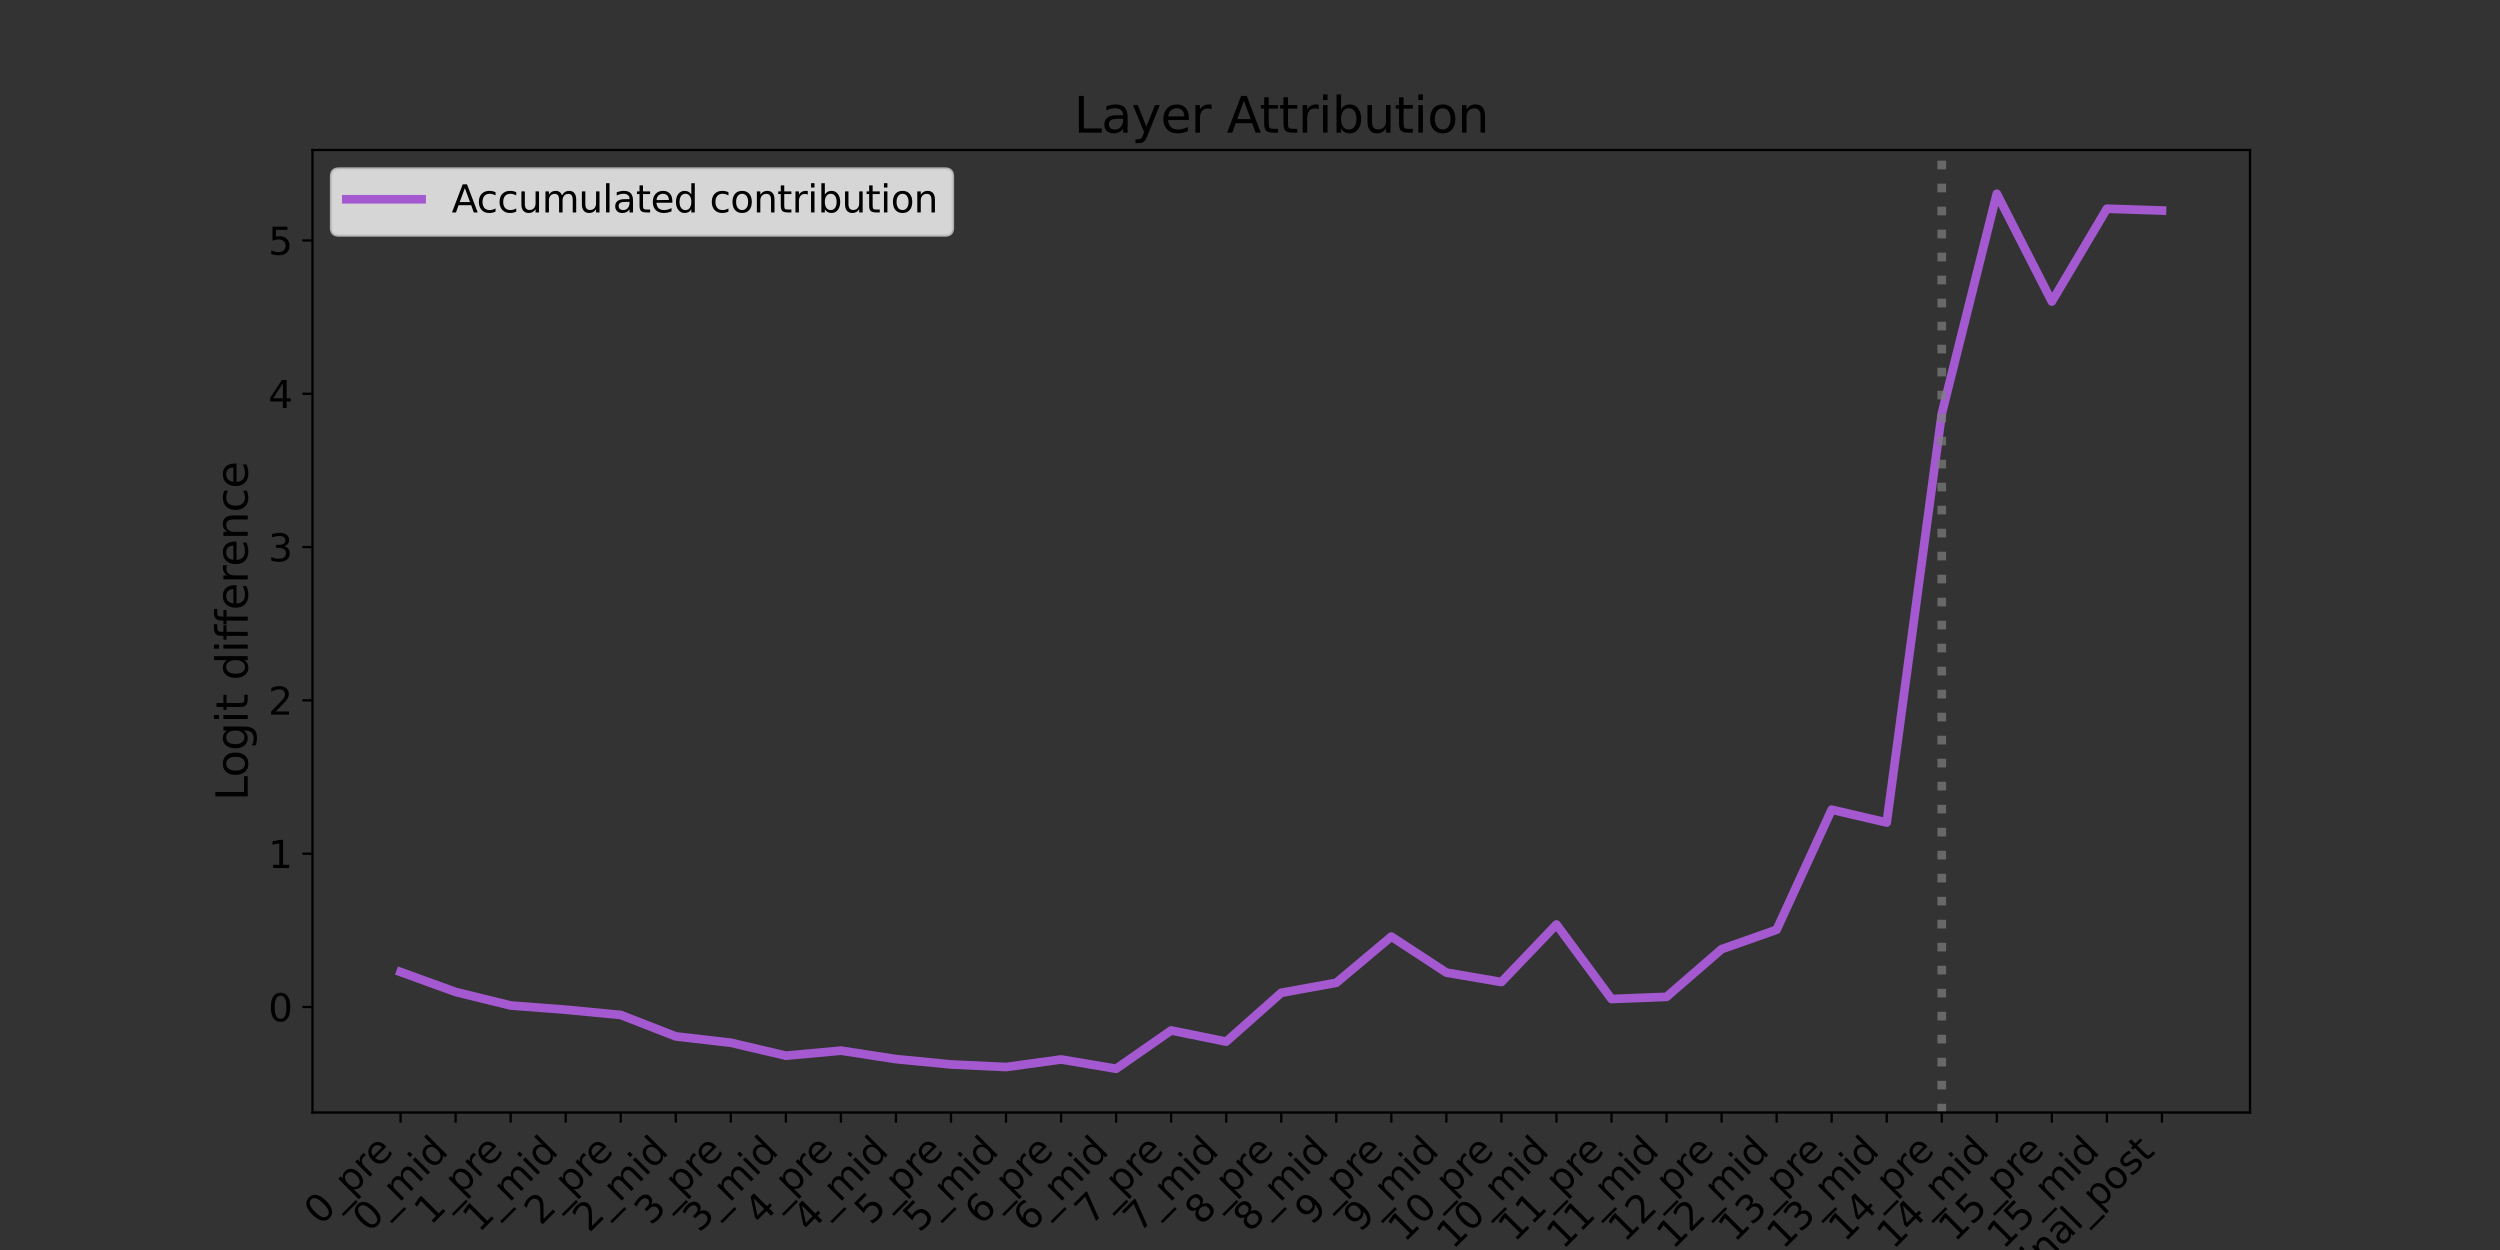 <?xml version="1.0" encoding="utf-8" standalone="no"?>
<!DOCTYPE svg PUBLIC "-//W3C//DTD SVG 1.1//EN"
  "http://www.w3.org/Graphics/SVG/1.1/DTD/svg11.dtd">
<svg xmlns:xlink="http://www.w3.org/1999/xlink" width="864pt" height="432pt" viewBox="0 0 864 432" xmlns="http://www.w3.org/2000/svg" version="1.1">
 <rect x="0" y="0" width="864" height="432" fill="#333333" stroke="none"/>
 <defs>
  <style type="text/css">*{stroke-linejoin: round; stroke-linecap: butt}</style>
 </defs>
 <g id="figure_1">
  <g id="patch_1">
   <path d="M 0 432 
L 864 432 
L 864 0 
L 0 0 
L 0 432 
z
" style="fill: none; opacity: 0"/>
  </g>
  <g id="axes_1">
   <g id="patch_2">
    <path d="M 108 384.48 
L 777.6 384.48 
L 777.6 51.84 
L 108 51.84 
L 108 384.48 
z
" style="fill: none"/>
   </g>
   <g id="matplotlib.axis_1">
    <g id="xtick_1">
     <g id="line2d_1">
      <defs>
       <path id="m84fe3a576f" d="M 0 0 
L 0 3.5 
" style="stroke: #000000; stroke-width: 0.8"/>
      </defs>
      <g>
       <use xlink:href="#m84fe3a576f" x="138.436" y="384.48" style="stroke: #000000; stroke-width: 0.8"/>
      </g>
     </g>
     <g id="text_1">
      <!-- 0_pre -->
      <g transform="translate(110.76 423.811) rotate(-45) scale(0.13 -0.13)">
       <defs>
        <path id="DejaVuSans-30" d="M 2034 4250 
Q 1547 4250 1301 3770 
Q 1056 3291 1056 2328 
Q 1056 1369 1301 889 
Q 1547 409 2034 409 
Q 2525 409 2770 889 
Q 3016 1369 3016 2328 
Q 3016 3291 2770 3770 
Q 2525 4250 2034 4250 
z
M 2034 4750 
Q 2819 4750 3233 4129 
Q 3647 3509 3647 2328 
Q 3647 1150 3233 529 
Q 2819 -91 2034 -91 
Q 1250 -91 836 529 
Q 422 1150 422 2328 
Q 422 3509 836 4129 
Q 1250 4750 2034 4750 
z
" transform="scale(0.016)"/>
        <path id="DejaVuSans-5f" d="M 3263 -1063 
L 3263 -1509 
L -63 -1509 
L -63 -1063 
L 3263 -1063 
z
" transform="scale(0.016)"/>
        <path id="DejaVuSans-70" d="M 1159 525 
L 1159 -1331 
L 581 -1331 
L 581 3500 
L 1159 3500 
L 1159 2969 
Q 1341 3281 1617 3432 
Q 1894 3584 2278 3584 
Q 2916 3584 3314 3078 
Q 3713 2572 3713 1747 
Q 3713 922 3314 415 
Q 2916 -91 2278 -91 
Q 1894 -91 1617 61 
Q 1341 213 1159 525 
z
M 3116 1747 
Q 3116 2381 2855 2742 
Q 2594 3103 2138 3103 
Q 1681 3103 1420 2742 
Q 1159 2381 1159 1747 
Q 1159 1113 1420 752 
Q 1681 391 2138 391 
Q 2594 391 2855 752 
Q 3116 1113 3116 1747 
z
" transform="scale(0.016)"/>
        <path id="DejaVuSans-72" d="M 2631 2963 
Q 2534 3019 2420 3045 
Q 2306 3072 2169 3072 
Q 1681 3072 1420 2755 
Q 1159 2438 1159 1844 
L 1159 0 
L 581 0 
L 581 3500 
L 1159 3500 
L 1159 2956 
Q 1341 3275 1631 3429 
Q 1922 3584 2338 3584 
Q 2397 3584 2469 3576 
Q 2541 3569 2628 3553 
L 2631 2963 
z
" transform="scale(0.016)"/>
        <path id="DejaVuSans-65" d="M 3597 1894 
L 3597 1613 
L 953 1613 
Q 991 1019 1311 708 
Q 1631 397 2203 397 
Q 2534 397 2845 478 
Q 3156 559 3463 722 
L 3463 178 
Q 3153 47 2828 -22 
Q 2503 -91 2169 -91 
Q 1331 -91 842 396 
Q 353 884 353 1716 
Q 353 2575 817 3079 
Q 1281 3584 2069 3584 
Q 2775 3584 3186 3129 
Q 3597 2675 3597 1894 
z
M 3022 2063 
Q 3016 2534 2758 2815 
Q 2500 3097 2075 3097 
Q 1594 3097 1305 2825 
Q 1016 2553 972 2059 
L 3022 2063 
z
" transform="scale(0.016)"/>
       </defs>
       <use xlink:href="#DejaVuSans-30"/>
       <use xlink:href="#DejaVuSans-5f" transform="translate(63.623 0)"/>
       <use xlink:href="#DejaVuSans-70" transform="translate(113.623 0)"/>
       <use xlink:href="#DejaVuSans-72" transform="translate(177.1 0)"/>
       <use xlink:href="#DejaVuSans-65" transform="translate(215.963 0)"/>
      </g>
     </g>
    </g>
    <g id="xtick_2">
     <g id="line2d_2">
      <g>
       <use xlink:href="#m84fe3a576f" x="157.459" y="384.48" style="stroke: #000000; stroke-width: 0.8"/>
      </g>
     </g>
     <g id="text_2">
      <!-- 0_mid -->
      <g transform="translate(127.503 426.253) rotate(-45) scale(0.13 -0.13)">
       <defs>
        <path id="DejaVuSans-6d" d="M 3328 2828 
Q 3544 3216 3844 3400 
Q 4144 3584 4550 3584 
Q 5097 3584 5394 3201 
Q 5691 2819 5691 2113 
L 5691 0 
L 5113 0 
L 5113 2094 
Q 5113 2597 4934 2840 
Q 4756 3084 4391 3084 
Q 3944 3084 3684 2787 
Q 3425 2491 3425 1978 
L 3425 0 
L 2847 0 
L 2847 2094 
Q 2847 2600 2669 2842 
Q 2491 3084 2119 3084 
Q 1678 3084 1418 2786 
Q 1159 2488 1159 1978 
L 1159 0 
L 581 0 
L 581 3500 
L 1159 3500 
L 1159 2956 
Q 1356 3278 1631 3431 
Q 1906 3584 2284 3584 
Q 2666 3584 2933 3390 
Q 3200 3197 3328 2828 
z
" transform="scale(0.016)"/>
        <path id="DejaVuSans-69" d="M 603 3500 
L 1178 3500 
L 1178 0 
L 603 0 
L 603 3500 
z
M 603 4863 
L 1178 4863 
L 1178 4134 
L 603 4134 
L 603 4863 
z
" transform="scale(0.016)"/>
        <path id="DejaVuSans-64" d="M 2906 2969 
L 2906 4863 
L 3481 4863 
L 3481 0 
L 2906 0 
L 2906 525 
Q 2725 213 2448 61 
Q 2172 -91 1784 -91 
Q 1150 -91 751 415 
Q 353 922 353 1747 
Q 353 2572 751 3078 
Q 1150 3584 1784 3584 
Q 2172 3584 2448 3432 
Q 2725 3281 2906 2969 
z
M 947 1747 
Q 947 1113 1208 752 
Q 1469 391 1925 391 
Q 2381 391 2643 752 
Q 2906 1113 2906 1747 
Q 2906 2381 2643 2742 
Q 2381 3103 1925 3103 
Q 1469 3103 1208 2742 
Q 947 2381 947 1747 
z
" transform="scale(0.016)"/>
       </defs>
       <use xlink:href="#DejaVuSans-30"/>
       <use xlink:href="#DejaVuSans-5f" transform="translate(63.623 0)"/>
       <use xlink:href="#DejaVuSans-6d" transform="translate(113.623 0)"/>
       <use xlink:href="#DejaVuSans-69" transform="translate(211.035 0)"/>
       <use xlink:href="#DejaVuSans-64" transform="translate(238.818 0)"/>
      </g>
     </g>
    </g>
    <g id="xtick_3">
     <g id="line2d_3">
      <g>
       <use xlink:href="#m84fe3a576f" x="176.482" y="384.48" style="stroke: #000000; stroke-width: 0.8"/>
      </g>
     </g>
     <g id="text_3">
      <!-- 1_pre -->
      <g transform="translate(148.806 423.718) rotate(-45) scale(0.13 -0.13)">
       <defs>
        <path id="DejaVuSans-31" d="M 794 531 
L 1825 531 
L 1825 4091 
L 703 3866 
L 703 4441 
L 1819 4666 
L 2450 4666 
L 2450 531 
L 3481 531 
L 3481 0 
L 794 0 
L 794 531 
z
" transform="scale(0.016)"/>
       </defs>
       <use xlink:href="#DejaVuSans-31"/>
       <use xlink:href="#DejaVuSans-5f" transform="translate(63.623 0)"/>
       <use xlink:href="#DejaVuSans-70" transform="translate(113.623 0)"/>
       <use xlink:href="#DejaVuSans-72" transform="translate(177.1 0)"/>
       <use xlink:href="#DejaVuSans-65" transform="translate(215.963 0)"/>
      </g>
     </g>
    </g>
    <g id="xtick_4">
     <g id="line2d_4">
      <g>
       <use xlink:href="#m84fe3a576f" x="195.505" y="384.48" style="stroke: #000000; stroke-width: 0.8"/>
      </g>
     </g>
     <g id="text_4">
      <!-- 1_mid -->
      <g transform="translate(165.549 426.253) rotate(-45) scale(0.13 -0.13)">
       <use xlink:href="#DejaVuSans-31"/>
       <use xlink:href="#DejaVuSans-5f" transform="translate(63.623 0)"/>
       <use xlink:href="#DejaVuSans-6d" transform="translate(113.623 0)"/>
       <use xlink:href="#DejaVuSans-69" transform="translate(211.035 0)"/>
       <use xlink:href="#DejaVuSans-64" transform="translate(238.818 0)"/>
      </g>
     </g>
    </g>
    <g id="xtick_5">
     <g id="line2d_5">
      <g>
       <use xlink:href="#m84fe3a576f" x="214.527" y="384.48" style="stroke: #000000; stroke-width: 0.8"/>
      </g>
     </g>
     <g id="text_5">
      <!-- 2_pre -->
      <g transform="translate(186.851 423.811) rotate(-45) scale(0.13 -0.13)">
       <defs>
        <path id="DejaVuSans-32" d="M 1228 531 
L 3431 531 
L 3431 0 
L 469 0 
L 469 531 
Q 828 903 1448 1529 
Q 2069 2156 2228 2338 
Q 2531 2678 2651 2914 
Q 2772 3150 2772 3378 
Q 2772 3750 2511 3984 
Q 2250 4219 1831 4219 
Q 1534 4219 1204 4116 
Q 875 4013 500 3803 
L 500 4441 
Q 881 4594 1212 4672 
Q 1544 4750 1819 4750 
Q 2544 4750 2975 4387 
Q 3406 4025 3406 3419 
Q 3406 3131 3298 2873 
Q 3191 2616 2906 2266 
Q 2828 2175 2409 1742 
Q 1991 1309 1228 531 
z
" transform="scale(0.016)"/>
       </defs>
       <use xlink:href="#DejaVuSans-32"/>
       <use xlink:href="#DejaVuSans-5f" transform="translate(63.623 0)"/>
       <use xlink:href="#DejaVuSans-70" transform="translate(113.623 0)"/>
       <use xlink:href="#DejaVuSans-72" transform="translate(177.1 0)"/>
       <use xlink:href="#DejaVuSans-65" transform="translate(215.963 0)"/>
      </g>
     </g>
    </g>
    <g id="xtick_6">
     <g id="line2d_6">
      <g>
       <use xlink:href="#m84fe3a576f" x="233.55" y="384.48" style="stroke: #000000; stroke-width: 0.8"/>
      </g>
     </g>
     <g id="text_6">
      <!-- 2_mid -->
      <g transform="translate(203.594 426.253) rotate(-45) scale(0.13 -0.13)">
       <use xlink:href="#DejaVuSans-32"/>
       <use xlink:href="#DejaVuSans-5f" transform="translate(63.623 0)"/>
       <use xlink:href="#DejaVuSans-6d" transform="translate(113.623 0)"/>
       <use xlink:href="#DejaVuSans-69" transform="translate(211.035 0)"/>
       <use xlink:href="#DejaVuSans-64" transform="translate(238.818 0)"/>
      </g>
     </g>
    </g>
    <g id="xtick_7">
     <g id="line2d_7">
      <g>
       <use xlink:href="#m84fe3a576f" x="252.573" y="384.48" style="stroke: #000000; stroke-width: 0.8"/>
      </g>
     </g>
     <g id="text_7">
      <!-- 3_pre -->
      <g transform="translate(224.896 423.811) rotate(-45) scale(0.13 -0.13)">
       <defs>
        <path id="DejaVuSans-33" d="M 2597 2516 
Q 3050 2419 3304 2112 
Q 3559 1806 3559 1356 
Q 3559 666 3084 287 
Q 2609 -91 1734 -91 
Q 1441 -91 1130 -33 
Q 819 25 488 141 
L 488 750 
Q 750 597 1062 519 
Q 1375 441 1716 441 
Q 2309 441 2620 675 
Q 2931 909 2931 1356 
Q 2931 1769 2642 2001 
Q 2353 2234 1838 2234 
L 1294 2234 
L 1294 2753 
L 1863 2753 
Q 2328 2753 2575 2939 
Q 2822 3125 2822 3475 
Q 2822 3834 2567 4026 
Q 2313 4219 1838 4219 
Q 1578 4219 1281 4162 
Q 984 4106 628 3988 
L 628 4550 
Q 988 4650 1302 4700 
Q 1616 4750 1894 4750 
Q 2613 4750 3031 4423 
Q 3450 4097 3450 3541 
Q 3450 3153 3228 2886 
Q 3006 2619 2597 2516 
z
" transform="scale(0.016)"/>
       </defs>
       <use xlink:href="#DejaVuSans-33"/>
       <use xlink:href="#DejaVuSans-5f" transform="translate(63.623 0)"/>
       <use xlink:href="#DejaVuSans-70" transform="translate(113.623 0)"/>
       <use xlink:href="#DejaVuSans-72" transform="translate(177.1 0)"/>
       <use xlink:href="#DejaVuSans-65" transform="translate(215.963 0)"/>
      </g>
     </g>
    </g>
    <g id="xtick_8">
     <g id="line2d_8">
      <g>
       <use xlink:href="#m84fe3a576f" x="271.595" y="384.48" style="stroke: #000000; stroke-width: 0.8"/>
      </g>
     </g>
     <g id="text_8">
      <!-- 3_mid -->
      <g transform="translate(241.64 426.253) rotate(-45) scale(0.13 -0.13)">
       <use xlink:href="#DejaVuSans-33"/>
       <use xlink:href="#DejaVuSans-5f" transform="translate(63.623 0)"/>
       <use xlink:href="#DejaVuSans-6d" transform="translate(113.623 0)"/>
       <use xlink:href="#DejaVuSans-69" transform="translate(211.035 0)"/>
       <use xlink:href="#DejaVuSans-64" transform="translate(238.818 0)"/>
      </g>
     </g>
    </g>
    <g id="xtick_9">
     <g id="line2d_9">
      <g>
       <use xlink:href="#m84fe3a576f" x="290.618" y="384.48" style="stroke: #000000; stroke-width: 0.8"/>
      </g>
     </g>
     <g id="text_9">
      <!-- 4_pre -->
      <g transform="translate(262.942 423.718) rotate(-45) scale(0.13 -0.13)">
       <defs>
        <path id="DejaVuSans-34" d="M 2419 4116 
L 825 1625 
L 2419 1625 
L 2419 4116 
z
M 2253 4666 
L 3047 4666 
L 3047 1625 
L 3713 1625 
L 3713 1100 
L 3047 1100 
L 3047 0 
L 2419 0 
L 2419 1100 
L 313 1100 
L 313 1709 
L 2253 4666 
z
" transform="scale(0.016)"/>
       </defs>
       <use xlink:href="#DejaVuSans-34"/>
       <use xlink:href="#DejaVuSans-5f" transform="translate(63.623 0)"/>
       <use xlink:href="#DejaVuSans-70" transform="translate(113.623 0)"/>
       <use xlink:href="#DejaVuSans-72" transform="translate(177.1 0)"/>
       <use xlink:href="#DejaVuSans-65" transform="translate(215.963 0)"/>
      </g>
     </g>
    </g>
    <g id="xtick_10">
     <g id="line2d_10">
      <g>
       <use xlink:href="#m84fe3a576f" x="309.641" y="384.48" style="stroke: #000000; stroke-width: 0.8"/>
      </g>
     </g>
     <g id="text_10">
      <!-- 4_mid -->
      <g transform="translate(279.685 426.253) rotate(-45) scale(0.13 -0.13)">
       <use xlink:href="#DejaVuSans-34"/>
       <use xlink:href="#DejaVuSans-5f" transform="translate(63.623 0)"/>
       <use xlink:href="#DejaVuSans-6d" transform="translate(113.623 0)"/>
       <use xlink:href="#DejaVuSans-69" transform="translate(211.035 0)"/>
       <use xlink:href="#DejaVuSans-64" transform="translate(238.818 0)"/>
      </g>
     </g>
    </g>
    <g id="xtick_11">
     <g id="line2d_11">
      <g>
       <use xlink:href="#m84fe3a576f" x="328.664" y="384.48" style="stroke: #000000; stroke-width: 0.8"/>
      </g>
     </g>
     <g id="text_11">
      <!-- 5_pre -->
      <g transform="translate(300.987 423.718) rotate(-45) scale(0.13 -0.13)">
       <defs>
        <path id="DejaVuSans-35" d="M 691 4666 
L 3169 4666 
L 3169 4134 
L 1269 4134 
L 1269 2991 
Q 1406 3038 1543 3061 
Q 1681 3084 1819 3084 
Q 2600 3084 3056 2656 
Q 3513 2228 3513 1497 
Q 3513 744 3044 326 
Q 2575 -91 1722 -91 
Q 1428 -91 1123 -41 
Q 819 9 494 109 
L 494 744 
Q 775 591 1075 516 
Q 1375 441 1709 441 
Q 2250 441 2565 725 
Q 2881 1009 2881 1497 
Q 2881 1984 2565 2268 
Q 2250 2553 1709 2553 
Q 1456 2553 1204 2497 
Q 953 2441 691 2322 
L 691 4666 
z
" transform="scale(0.016)"/>
       </defs>
       <use xlink:href="#DejaVuSans-35"/>
       <use xlink:href="#DejaVuSans-5f" transform="translate(63.623 0)"/>
       <use xlink:href="#DejaVuSans-70" transform="translate(113.623 0)"/>
       <use xlink:href="#DejaVuSans-72" transform="translate(177.1 0)"/>
       <use xlink:href="#DejaVuSans-65" transform="translate(215.963 0)"/>
      </g>
     </g>
    </g>
    <g id="xtick_12">
     <g id="line2d_12">
      <g>
       <use xlink:href="#m84fe3a576f" x="347.686" y="384.48" style="stroke: #000000; stroke-width: 0.8"/>
      </g>
     </g>
     <g id="text_12">
      <!-- 5_mid -->
      <g transform="translate(317.731 426.253) rotate(-45) scale(0.13 -0.13)">
       <use xlink:href="#DejaVuSans-35"/>
       <use xlink:href="#DejaVuSans-5f" transform="translate(63.623 0)"/>
       <use xlink:href="#DejaVuSans-6d" transform="translate(113.623 0)"/>
       <use xlink:href="#DejaVuSans-69" transform="translate(211.035 0)"/>
       <use xlink:href="#DejaVuSans-64" transform="translate(238.818 0)"/>
      </g>
     </g>
    </g>
    <g id="xtick_13">
     <g id="line2d_13">
      <g>
       <use xlink:href="#m84fe3a576f" x="366.709" y="384.48" style="stroke: #000000; stroke-width: 0.8"/>
      </g>
     </g>
     <g id="text_13">
      <!-- 6_pre -->
      <g transform="translate(339.033 423.811) rotate(-45) scale(0.13 -0.13)">
       <defs>
        <path id="DejaVuSans-36" d="M 2113 2584 
Q 1688 2584 1439 2293 
Q 1191 2003 1191 1497 
Q 1191 994 1439 701 
Q 1688 409 2113 409 
Q 2538 409 2786 701 
Q 3034 994 3034 1497 
Q 3034 2003 2786 2293 
Q 2538 2584 2113 2584 
z
M 3366 4563 
L 3366 3988 
Q 3128 4100 2886 4159 
Q 2644 4219 2406 4219 
Q 1781 4219 1451 3797 
Q 1122 3375 1075 2522 
Q 1259 2794 1537 2939 
Q 1816 3084 2150 3084 
Q 2853 3084 3261 2657 
Q 3669 2231 3669 1497 
Q 3669 778 3244 343 
Q 2819 -91 2113 -91 
Q 1303 -91 875 529 
Q 447 1150 447 2328 
Q 447 3434 972 4092 
Q 1497 4750 2381 4750 
Q 2619 4750 2861 4703 
Q 3103 4656 3366 4563 
z
" transform="scale(0.016)"/>
       </defs>
       <use xlink:href="#DejaVuSans-36"/>
       <use xlink:href="#DejaVuSans-5f" transform="translate(63.623 0)"/>
       <use xlink:href="#DejaVuSans-70" transform="translate(113.623 0)"/>
       <use xlink:href="#DejaVuSans-72" transform="translate(177.1 0)"/>
       <use xlink:href="#DejaVuSans-65" transform="translate(215.963 0)"/>
      </g>
     </g>
    </g>
    <g id="xtick_14">
     <g id="line2d_14">
      <g>
       <use xlink:href="#m84fe3a576f" x="385.732" y="384.48" style="stroke: #000000; stroke-width: 0.8"/>
      </g>
     </g>
     <g id="text_14">
      <!-- 6_mid -->
      <g transform="translate(355.776 426.253) rotate(-45) scale(0.13 -0.13)">
       <use xlink:href="#DejaVuSans-36"/>
       <use xlink:href="#DejaVuSans-5f" transform="translate(63.623 0)"/>
       <use xlink:href="#DejaVuSans-6d" transform="translate(113.623 0)"/>
       <use xlink:href="#DejaVuSans-69" transform="translate(211.035 0)"/>
       <use xlink:href="#DejaVuSans-64" transform="translate(238.818 0)"/>
      </g>
     </g>
    </g>
    <g id="xtick_15">
     <g id="line2d_15">
      <g>
       <use xlink:href="#m84fe3a576f" x="404.755" y="384.48" style="stroke: #000000; stroke-width: 0.8"/>
      </g>
     </g>
     <g id="text_15">
      <!-- 7_pre -->
      <g transform="translate(377.078 423.718) rotate(-45) scale(0.13 -0.13)">
       <defs>
        <path id="DejaVuSans-37" d="M 525 4666 
L 3525 4666 
L 3525 4397 
L 1831 0 
L 1172 0 
L 2766 4134 
L 525 4134 
L 525 4666 
z
" transform="scale(0.016)"/>
       </defs>
       <use xlink:href="#DejaVuSans-37"/>
       <use xlink:href="#DejaVuSans-5f" transform="translate(63.623 0)"/>
       <use xlink:href="#DejaVuSans-70" transform="translate(113.623 0)"/>
       <use xlink:href="#DejaVuSans-72" transform="translate(177.1 0)"/>
       <use xlink:href="#DejaVuSans-65" transform="translate(215.963 0)"/>
      </g>
     </g>
    </g>
    <g id="xtick_16">
     <g id="line2d_16">
      <g>
       <use xlink:href="#m84fe3a576f" x="423.777" y="384.48" style="stroke: #000000; stroke-width: 0.8"/>
      </g>
     </g>
     <g id="text_16">
      <!-- 7_mid -->
      <g transform="translate(393.822 426.253) rotate(-45) scale(0.13 -0.13)">
       <use xlink:href="#DejaVuSans-37"/>
       <use xlink:href="#DejaVuSans-5f" transform="translate(63.623 0)"/>
       <use xlink:href="#DejaVuSans-6d" transform="translate(113.623 0)"/>
       <use xlink:href="#DejaVuSans-69" transform="translate(211.035 0)"/>
       <use xlink:href="#DejaVuSans-64" transform="translate(238.818 0)"/>
      </g>
     </g>
    </g>
    <g id="xtick_17">
     <g id="line2d_17">
      <g>
       <use xlink:href="#m84fe3a576f" x="442.8" y="384.48" style="stroke: #000000; stroke-width: 0.8"/>
      </g>
     </g>
     <g id="text_17">
      <!-- 8_pre -->
      <g transform="translate(415.124 423.811) rotate(-45) scale(0.13 -0.13)">
       <defs>
        <path id="DejaVuSans-38" d="M 2034 2216 
Q 1584 2216 1326 1975 
Q 1069 1734 1069 1313 
Q 1069 891 1326 650 
Q 1584 409 2034 409 
Q 2484 409 2743 651 
Q 3003 894 3003 1313 
Q 3003 1734 2745 1975 
Q 2488 2216 2034 2216 
z
M 1403 2484 
Q 997 2584 770 2862 
Q 544 3141 544 3541 
Q 544 4100 942 4425 
Q 1341 4750 2034 4750 
Q 2731 4750 3128 4425 
Q 3525 4100 3525 3541 
Q 3525 3141 3298 2862 
Q 3072 2584 2669 2484 
Q 3125 2378 3379 2068 
Q 3634 1759 3634 1313 
Q 3634 634 3220 271 
Q 2806 -91 2034 -91 
Q 1263 -91 848 271 
Q 434 634 434 1313 
Q 434 1759 690 2068 
Q 947 2378 1403 2484 
z
M 1172 3481 
Q 1172 3119 1398 2916 
Q 1625 2713 2034 2713 
Q 2441 2713 2670 2916 
Q 2900 3119 2900 3481 
Q 2900 3844 2670 4047 
Q 2441 4250 2034 4250 
Q 1625 4250 1398 4047 
Q 1172 3844 1172 3481 
z
" transform="scale(0.016)"/>
       </defs>
       <use xlink:href="#DejaVuSans-38"/>
       <use xlink:href="#DejaVuSans-5f" transform="translate(63.623 0)"/>
       <use xlink:href="#DejaVuSans-70" transform="translate(113.623 0)"/>
       <use xlink:href="#DejaVuSans-72" transform="translate(177.1 0)"/>
       <use xlink:href="#DejaVuSans-65" transform="translate(215.963 0)"/>
      </g>
     </g>
    </g>
    <g id="xtick_18">
     <g id="line2d_18">
      <g>
       <use xlink:href="#m84fe3a576f" x="461.823" y="384.48" style="stroke: #000000; stroke-width: 0.8"/>
      </g>
     </g>
     <g id="text_18">
      <!-- 8_mid -->
      <g transform="translate(431.867 426.253) rotate(-45) scale(0.13 -0.13)">
       <use xlink:href="#DejaVuSans-38"/>
       <use xlink:href="#DejaVuSans-5f" transform="translate(63.623 0)"/>
       <use xlink:href="#DejaVuSans-6d" transform="translate(113.623 0)"/>
       <use xlink:href="#DejaVuSans-69" transform="translate(211.035 0)"/>
       <use xlink:href="#DejaVuSans-64" transform="translate(238.818 0)"/>
      </g>
     </g>
    </g>
    <g id="xtick_19">
     <g id="line2d_19">
      <g>
       <use xlink:href="#m84fe3a576f" x="480.845" y="384.48" style="stroke: #000000; stroke-width: 0.8"/>
      </g>
     </g>
     <g id="text_19">
      <!-- 9_pre -->
      <g transform="translate(453.169 423.811) rotate(-45) scale(0.13 -0.13)">
       <defs>
        <path id="DejaVuSans-39" d="M 703 97 
L 703 672 
Q 941 559 1184 500 
Q 1428 441 1663 441 
Q 2288 441 2617 861 
Q 2947 1281 2994 2138 
Q 2813 1869 2534 1725 
Q 2256 1581 1919 1581 
Q 1219 1581 811 2004 
Q 403 2428 403 3163 
Q 403 3881 828 4315 
Q 1253 4750 1959 4750 
Q 2769 4750 3195 4129 
Q 3622 3509 3622 2328 
Q 3622 1225 3098 567 
Q 2575 -91 1691 -91 
Q 1453 -91 1209 -44 
Q 966 3 703 97 
z
M 1959 2075 
Q 2384 2075 2632 2365 
Q 2881 2656 2881 3163 
Q 2881 3666 2632 3958 
Q 2384 4250 1959 4250 
Q 1534 4250 1286 3958 
Q 1038 3666 1038 3163 
Q 1038 2656 1286 2365 
Q 1534 2075 1959 2075 
z
" transform="scale(0.016)"/>
       </defs>
       <use xlink:href="#DejaVuSans-39"/>
       <use xlink:href="#DejaVuSans-5f" transform="translate(63.623 0)"/>
       <use xlink:href="#DejaVuSans-70" transform="translate(113.623 0)"/>
       <use xlink:href="#DejaVuSans-72" transform="translate(177.1 0)"/>
       <use xlink:href="#DejaVuSans-65" transform="translate(215.963 0)"/>
      </g>
     </g>
    </g>
    <g id="xtick_20">
     <g id="line2d_20">
      <g>
       <use xlink:href="#m84fe3a576f" x="499.868" y="384.48" style="stroke: #000000; stroke-width: 0.8"/>
      </g>
     </g>
     <g id="text_20">
      <!-- 9_mid -->
      <g transform="translate(469.912 426.253) rotate(-45) scale(0.13 -0.13)">
       <use xlink:href="#DejaVuSans-39"/>
       <use xlink:href="#DejaVuSans-5f" transform="translate(63.623 0)"/>
       <use xlink:href="#DejaVuSans-6d" transform="translate(113.623 0)"/>
       <use xlink:href="#DejaVuSans-69" transform="translate(211.035 0)"/>
       <use xlink:href="#DejaVuSans-64" transform="translate(238.818 0)"/>
      </g>
     </g>
    </g>
    <g id="xtick_21">
     <g id="line2d_21">
      <g>
       <use xlink:href="#m84fe3a576f" x="518.891" y="384.48" style="stroke: #000000; stroke-width: 0.8"/>
      </g>
     </g>
     <g id="text_21">
      <!-- 10_pre -->
      <g transform="translate(485.366 429.66) rotate(-45) scale(0.13 -0.13)">
       <use xlink:href="#DejaVuSans-31"/>
       <use xlink:href="#DejaVuSans-30" transform="translate(63.623 0)"/>
       <use xlink:href="#DejaVuSans-5f" transform="translate(127.246 0)"/>
       <use xlink:href="#DejaVuSans-70" transform="translate(177.246 0)"/>
       <use xlink:href="#DejaVuSans-72" transform="translate(240.723 0)"/>
       <use xlink:href="#DejaVuSans-65" transform="translate(279.586 0)"/>
      </g>
     </g>
    </g>
    <g id="xtick_22">
     <g id="line2d_22">
      <g>
       <use xlink:href="#m84fe3a576f" x="537.914" y="384.48" style="stroke: #000000; stroke-width: 0.8"/>
      </g>
     </g>
     <g id="text_22">
      <!-- 10_mid -->
      <g transform="translate(502.109 432.102) rotate(-45) scale(0.13 -0.13)">
       <use xlink:href="#DejaVuSans-31"/>
       <use xlink:href="#DejaVuSans-30" transform="translate(63.623 0)"/>
       <use xlink:href="#DejaVuSans-5f" transform="translate(127.246 0)"/>
       <use xlink:href="#DejaVuSans-6d" transform="translate(177.246 0)"/>
       <use xlink:href="#DejaVuSans-69" transform="translate(274.658 0)"/>
       <use xlink:href="#DejaVuSans-64" transform="translate(302.441 0)"/>
      </g>
     </g>
    </g>
    <g id="xtick_23">
     <g id="line2d_23">
      <g>
       <use xlink:href="#m84fe3a576f" x="556.936" y="384.48" style="stroke: #000000; stroke-width: 0.8"/>
      </g>
     </g>
     <g id="text_23">
      <!-- 11_pre -->
      <g transform="translate(523.411 429.567) rotate(-45) scale(0.13 -0.13)">
       <use xlink:href="#DejaVuSans-31"/>
       <use xlink:href="#DejaVuSans-31" transform="translate(63.623 0)"/>
       <use xlink:href="#DejaVuSans-5f" transform="translate(127.246 0)"/>
       <use xlink:href="#DejaVuSans-70" transform="translate(177.246 0)"/>
       <use xlink:href="#DejaVuSans-72" transform="translate(240.723 0)"/>
       <use xlink:href="#DejaVuSans-65" transform="translate(279.586 0)"/>
      </g>
     </g>
    </g>
    <g id="xtick_24">
     <g id="line2d_24">
      <g>
       <use xlink:href="#m84fe3a576f" x="575.959" y="384.48" style="stroke: #000000; stroke-width: 0.8"/>
      </g>
     </g>
     <g id="text_24">
      <!-- 11_mid -->
      <g transform="translate(540.155 432.102) rotate(-45) scale(0.13 -0.13)">
       <use xlink:href="#DejaVuSans-31"/>
       <use xlink:href="#DejaVuSans-31" transform="translate(63.623 0)"/>
       <use xlink:href="#DejaVuSans-5f" transform="translate(127.246 0)"/>
       <use xlink:href="#DejaVuSans-6d" transform="translate(177.246 0)"/>
       <use xlink:href="#DejaVuSans-69" transform="translate(274.658 0)"/>
       <use xlink:href="#DejaVuSans-64" transform="translate(302.441 0)"/>
      </g>
     </g>
    </g>
    <g id="xtick_25">
     <g id="line2d_25">
      <g>
       <use xlink:href="#m84fe3a576f" x="594.982" y="384.48" style="stroke: #000000; stroke-width: 0.8"/>
      </g>
     </g>
     <g id="text_25">
      <!-- 12_pre -->
      <g transform="translate(561.457 429.66) rotate(-45) scale(0.13 -0.13)">
       <use xlink:href="#DejaVuSans-31"/>
       <use xlink:href="#DejaVuSans-32" transform="translate(63.623 0)"/>
       <use xlink:href="#DejaVuSans-5f" transform="translate(127.246 0)"/>
       <use xlink:href="#DejaVuSans-70" transform="translate(177.246 0)"/>
       <use xlink:href="#DejaVuSans-72" transform="translate(240.723 0)"/>
       <use xlink:href="#DejaVuSans-65" transform="translate(279.586 0)"/>
      </g>
     </g>
    </g>
    <g id="xtick_26">
     <g id="line2d_26">
      <g>
       <use xlink:href="#m84fe3a576f" x="614.005" y="384.48" style="stroke: #000000; stroke-width: 0.8"/>
      </g>
     </g>
     <g id="text_26">
      <!-- 12_mid -->
      <g transform="translate(578.2 432.102) rotate(-45) scale(0.13 -0.13)">
       <use xlink:href="#DejaVuSans-31"/>
       <use xlink:href="#DejaVuSans-32" transform="translate(63.623 0)"/>
       <use xlink:href="#DejaVuSans-5f" transform="translate(127.246 0)"/>
       <use xlink:href="#DejaVuSans-6d" transform="translate(177.246 0)"/>
       <use xlink:href="#DejaVuSans-69" transform="translate(274.658 0)"/>
       <use xlink:href="#DejaVuSans-64" transform="translate(302.441 0)"/>
      </g>
     </g>
    </g>
    <g id="xtick_27">
     <g id="line2d_27">
      <g>
       <use xlink:href="#m84fe3a576f" x="633.027" y="384.48" style="stroke: #000000; stroke-width: 0.8"/>
      </g>
     </g>
     <g id="text_27">
      <!-- 13_pre -->
      <g transform="translate(599.502 429.66) rotate(-45) scale(0.13 -0.13)">
       <use xlink:href="#DejaVuSans-31"/>
       <use xlink:href="#DejaVuSans-33" transform="translate(63.623 0)"/>
       <use xlink:href="#DejaVuSans-5f" transform="translate(127.246 0)"/>
       <use xlink:href="#DejaVuSans-70" transform="translate(177.246 0)"/>
       <use xlink:href="#DejaVuSans-72" transform="translate(240.723 0)"/>
       <use xlink:href="#DejaVuSans-65" transform="translate(279.586 0)"/>
      </g>
     </g>
    </g>
    <g id="xtick_28">
     <g id="line2d_28">
      <g>
       <use xlink:href="#m84fe3a576f" x="652.05" y="384.48" style="stroke: #000000; stroke-width: 0.8"/>
      </g>
     </g>
     <g id="text_28">
      <!-- 13_mid -->
      <g transform="translate(616.246 432.102) rotate(-45) scale(0.13 -0.13)">
       <use xlink:href="#DejaVuSans-31"/>
       <use xlink:href="#DejaVuSans-33" transform="translate(63.623 0)"/>
       <use xlink:href="#DejaVuSans-5f" transform="translate(127.246 0)"/>
       <use xlink:href="#DejaVuSans-6d" transform="translate(177.246 0)"/>
       <use xlink:href="#DejaVuSans-69" transform="translate(274.658 0)"/>
       <use xlink:href="#DejaVuSans-64" transform="translate(302.441 0)"/>
      </g>
     </g>
    </g>
    <g id="xtick_29">
     <g id="line2d_29">
      <g>
       <use xlink:href="#m84fe3a576f" x="671.073" y="384.48" style="stroke: #000000; stroke-width: 0.8"/>
      </g>
     </g>
     <g id="text_29">
      <!-- 14_pre -->
      <g transform="translate(637.548 429.567) rotate(-45) scale(0.13 -0.13)">
       <use xlink:href="#DejaVuSans-31"/>
       <use xlink:href="#DejaVuSans-34" transform="translate(63.623 0)"/>
       <use xlink:href="#DejaVuSans-5f" transform="translate(127.246 0)"/>
       <use xlink:href="#DejaVuSans-70" transform="translate(177.246 0)"/>
       <use xlink:href="#DejaVuSans-72" transform="translate(240.723 0)"/>
       <use xlink:href="#DejaVuSans-65" transform="translate(279.586 0)"/>
      </g>
     </g>
    </g>
    <g id="xtick_30">
     <g id="line2d_30">
      <g>
       <use xlink:href="#m84fe3a576f" x="690.095" y="384.48" style="stroke: #000000; stroke-width: 0.8"/>
      </g>
     </g>
     <g id="text_30">
      <!-- 14_mid -->
      <g transform="translate(654.291 432.102) rotate(-45) scale(0.13 -0.13)">
       <use xlink:href="#DejaVuSans-31"/>
       <use xlink:href="#DejaVuSans-34" transform="translate(63.623 0)"/>
       <use xlink:href="#DejaVuSans-5f" transform="translate(127.246 0)"/>
       <use xlink:href="#DejaVuSans-6d" transform="translate(177.246 0)"/>
       <use xlink:href="#DejaVuSans-69" transform="translate(274.658 0)"/>
       <use xlink:href="#DejaVuSans-64" transform="translate(302.441 0)"/>
      </g>
     </g>
    </g>
    <g id="xtick_31">
     <g id="line2d_31">
      <g>
       <use xlink:href="#m84fe3a576f" x="709.118" y="384.48" style="stroke: #000000; stroke-width: 0.8"/>
      </g>
     </g>
     <g id="text_31">
      <!-- 15_pre -->
      <g transform="translate(675.593 429.567) rotate(-45) scale(0.13 -0.13)">
       <use xlink:href="#DejaVuSans-31"/>
       <use xlink:href="#DejaVuSans-35" transform="translate(63.623 0)"/>
       <use xlink:href="#DejaVuSans-5f" transform="translate(127.246 0)"/>
       <use xlink:href="#DejaVuSans-70" transform="translate(177.246 0)"/>
       <use xlink:href="#DejaVuSans-72" transform="translate(240.723 0)"/>
       <use xlink:href="#DejaVuSans-65" transform="translate(279.586 0)"/>
      </g>
     </g>
    </g>
    <g id="xtick_32">
     <g id="line2d_32">
      <g>
       <use xlink:href="#m84fe3a576f" x="728.141" y="384.48" style="stroke: #000000; stroke-width: 0.8"/>
      </g>
     </g>
     <g id="text_32">
      <!-- 15_mid -->
      <g transform="translate(692.337 432.102) rotate(-45) scale(0.13 -0.13)">
       <use xlink:href="#DejaVuSans-31"/>
       <use xlink:href="#DejaVuSans-35" transform="translate(63.623 0)"/>
       <use xlink:href="#DejaVuSans-5f" transform="translate(127.246 0)"/>
       <use xlink:href="#DejaVuSans-6d" transform="translate(177.246 0)"/>
       <use xlink:href="#DejaVuSans-69" transform="translate(274.658 0)"/>
       <use xlink:href="#DejaVuSans-64" transform="translate(302.441 0)"/>
      </g>
     </g>
    </g>
    <g id="xtick_33">
     <g id="line2d_33">
      <g>
       <use xlink:href="#m84fe3a576f" x="747.164" y="384.48" style="stroke: #000000; stroke-width: 0.8"/>
      </g>
     </g>
     <g id="text_33">
      <!-- final_post -->
      <g transform="translate(700.745 442.716) rotate(-45) scale(0.13 -0.13)">
       <defs>
        <path id="DejaVuSans-66" d="M 2375 4863 
L 2375 4384 
L 1825 4384 
Q 1516 4384 1395 4259 
Q 1275 4134 1275 3809 
L 1275 3500 
L 2222 3500 
L 2222 3053 
L 1275 3053 
L 1275 0 
L 697 0 
L 697 3053 
L 147 3053 
L 147 3500 
L 697 3500 
L 697 3744 
Q 697 4328 969 4595 
Q 1241 4863 1831 4863 
L 2375 4863 
z
" transform="scale(0.016)"/>
        <path id="DejaVuSans-6e" d="M 3513 2113 
L 3513 0 
L 2938 0 
L 2938 2094 
Q 2938 2591 2744 2837 
Q 2550 3084 2163 3084 
Q 1697 3084 1428 2787 
Q 1159 2491 1159 1978 
L 1159 0 
L 581 0 
L 581 3500 
L 1159 3500 
L 1159 2956 
Q 1366 3272 1645 3428 
Q 1925 3584 2291 3584 
Q 2894 3584 3203 3211 
Q 3513 2838 3513 2113 
z
" transform="scale(0.016)"/>
        <path id="DejaVuSans-61" d="M 2194 1759 
Q 1497 1759 1228 1600 
Q 959 1441 959 1056 
Q 959 750 1161 570 
Q 1363 391 1709 391 
Q 2188 391 2477 730 
Q 2766 1069 2766 1631 
L 2766 1759 
L 2194 1759 
z
M 3341 1997 
L 3341 0 
L 2766 0 
L 2766 531 
Q 2569 213 2275 61 
Q 1981 -91 1556 -91 
Q 1019 -91 701 211 
Q 384 513 384 1019 
Q 384 1609 779 1909 
Q 1175 2209 1959 2209 
L 2766 2209 
L 2766 2266 
Q 2766 2663 2505 2880 
Q 2244 3097 1772 3097 
Q 1472 3097 1187 3025 
Q 903 2953 641 2809 
L 641 3341 
Q 956 3463 1253 3523 
Q 1550 3584 1831 3584 
Q 2591 3584 2966 3190 
Q 3341 2797 3341 1997 
z
" transform="scale(0.016)"/>
        <path id="DejaVuSans-6c" d="M 603 4863 
L 1178 4863 
L 1178 0 
L 603 0 
L 603 4863 
z
" transform="scale(0.016)"/>
        <path id="DejaVuSans-6f" d="M 1959 3097 
Q 1497 3097 1228 2736 
Q 959 2375 959 1747 
Q 959 1119 1226 758 
Q 1494 397 1959 397 
Q 2419 397 2687 759 
Q 2956 1122 2956 1747 
Q 2956 2369 2687 2733 
Q 2419 3097 1959 3097 
z
M 1959 3584 
Q 2709 3584 3137 3096 
Q 3566 2609 3566 1747 
Q 3566 888 3137 398 
Q 2709 -91 1959 -91 
Q 1206 -91 779 398 
Q 353 888 353 1747 
Q 353 2609 779 3096 
Q 1206 3584 1959 3584 
z
" transform="scale(0.016)"/>
        <path id="DejaVuSans-73" d="M 2834 3397 
L 2834 2853 
Q 2591 2978 2328 3040 
Q 2066 3103 1784 3103 
Q 1356 3103 1142 2972 
Q 928 2841 928 2578 
Q 928 2378 1081 2264 
Q 1234 2150 1697 2047 
L 1894 2003 
Q 2506 1872 2764 1633 
Q 3022 1394 3022 966 
Q 3022 478 2636 193 
Q 2250 -91 1575 -91 
Q 1294 -91 989 -36 
Q 684 19 347 128 
L 347 722 
Q 666 556 975 473 
Q 1284 391 1588 391 
Q 1994 391 2212 530 
Q 2431 669 2431 922 
Q 2431 1156 2273 1281 
Q 2116 1406 1581 1522 
L 1381 1569 
Q 847 1681 609 1914 
Q 372 2147 372 2553 
Q 372 3047 722 3315 
Q 1072 3584 1716 3584 
Q 2034 3584 2315 3537 
Q 2597 3491 2834 3397 
z
" transform="scale(0.016)"/>
        <path id="DejaVuSans-74" d="M 1172 4494 
L 1172 3500 
L 2356 3500 
L 2356 3053 
L 1172 3053 
L 1172 1153 
Q 1172 725 1289 603 
Q 1406 481 1766 481 
L 2356 481 
L 2356 0 
L 1766 0 
Q 1100 0 847 248 
Q 594 497 594 1153 
L 594 3053 
L 172 3053 
L 172 3500 
L 594 3500 
L 594 4494 
L 1172 4494 
z
" transform="scale(0.016)"/>
       </defs>
       <use xlink:href="#DejaVuSans-66"/>
       <use xlink:href="#DejaVuSans-69" transform="translate(35.205 0)"/>
       <use xlink:href="#DejaVuSans-6e" transform="translate(62.988 0)"/>
       <use xlink:href="#DejaVuSans-61" transform="translate(126.367 0)"/>
       <use xlink:href="#DejaVuSans-6c" transform="translate(187.646 0)"/>
       <use xlink:href="#DejaVuSans-5f" transform="translate(215.43 0)"/>
       <use xlink:href="#DejaVuSans-70" transform="translate(265.43 0)"/>
       <use xlink:href="#DejaVuSans-6f" transform="translate(328.906 0)"/>
       <use xlink:href="#DejaVuSans-73" transform="translate(390.088 0)"/>
       <use xlink:href="#DejaVuSans-74" transform="translate(442.188 0)"/>
      </g>
     </g>
    </g>
    <g id="text_34">
     <!-- Layers -->
     <g transform="translate(417.981 460.281) scale(0.15 -0.15)">
      <defs>
       <path id="DejaVuSans-4c" d="M 628 4666 
L 1259 4666 
L 1259 531 
L 3531 531 
L 3531 0 
L 628 0 
L 628 4666 
z
" transform="scale(0.016)"/>
       <path id="DejaVuSans-79" d="M 2059 -325 
Q 1816 -950 1584 -1140 
Q 1353 -1331 966 -1331 
L 506 -1331 
L 506 -850 
L 844 -850 
Q 1081 -850 1212 -737 
Q 1344 -625 1503 -206 
L 1606 56 
L 191 3500 
L 800 3500 
L 1894 763 
L 2988 3500 
L 3597 3500 
L 2059 -325 
z
" transform="scale(0.016)"/>
      </defs>
      <use xlink:href="#DejaVuSans-4c"/>
      <use xlink:href="#DejaVuSans-61" transform="translate(55.713 0)"/>
      <use xlink:href="#DejaVuSans-79" transform="translate(116.992 0)"/>
      <use xlink:href="#DejaVuSans-65" transform="translate(176.172 0)"/>
      <use xlink:href="#DejaVuSans-72" transform="translate(237.695 0)"/>
      <use xlink:href="#DejaVuSans-73" transform="translate(278.809 0)"/>
     </g>
    </g>
   </g>
   <g id="matplotlib.axis_2">
    <g id="ytick_1">
     <g id="line2d_34">
      <defs>
       <path id="m8fbdc59c26" d="M 0 0 
L -3.5 0 
" style="stroke: #000000; stroke-width: 0.8"/>
      </defs>
      <g>
       <use xlink:href="#m8fbdc59c26" x="108" y="348.017" style="stroke: #000000; stroke-width: 0.8"/>
      </g>
     </g>
     <g id="text_35">
      <!-- 0 -->
      <g transform="translate(92.729 352.956) scale(0.13 -0.13)">
       <use xlink:href="#DejaVuSans-30"/>
      </g>
     </g>
    </g>
    <g id="ytick_2">
     <g id="line2d_35">
      <g>
       <use xlink:href="#m8fbdc59c26" x="108" y="295.034" style="stroke: #000000; stroke-width: 0.8"/>
      </g>
     </g>
     <g id="text_36">
      <!-- 1 -->
      <g transform="translate(92.729 299.973) scale(0.13 -0.13)">
       <use xlink:href="#DejaVuSans-31"/>
      </g>
     </g>
    </g>
    <g id="ytick_3">
     <g id="line2d_36">
      <g>
       <use xlink:href="#m8fbdc59c26" x="108" y="242.051" style="stroke: #000000; stroke-width: 0.8"/>
      </g>
     </g>
     <g id="text_37">
      <!-- 2 -->
      <g transform="translate(92.729 246.99) scale(0.13 -0.13)">
       <use xlink:href="#DejaVuSans-32"/>
      </g>
     </g>
    </g>
    <g id="ytick_4">
     <g id="line2d_37">
      <g>
       <use xlink:href="#m8fbdc59c26" x="108" y="189.069" style="stroke: #000000; stroke-width: 0.8"/>
      </g>
     </g>
     <g id="text_38">
      <!-- 3 -->
      <g transform="translate(92.729 194.008) scale(0.13 -0.13)">
       <use xlink:href="#DejaVuSans-33"/>
      </g>
     </g>
    </g>
    <g id="ytick_5">
     <g id="line2d_38">
      <g>
       <use xlink:href="#m8fbdc59c26" x="108" y="136.086" style="stroke: #000000; stroke-width: 0.8"/>
      </g>
     </g>
     <g id="text_39">
      <!-- 4 -->
      <g transform="translate(92.729 141.025) scale(0.13 -0.13)">
       <use xlink:href="#DejaVuSans-34"/>
      </g>
     </g>
    </g>
    <g id="ytick_6">
     <g id="line2d_39">
      <g>
       <use xlink:href="#m8fbdc59c26" x="108" y="83.103" style="stroke: #000000; stroke-width: 0.8"/>
      </g>
     </g>
     <g id="text_40">
      <!-- 5 -->
      <g transform="translate(92.729 88.042) scale(0.13 -0.13)">
       <use xlink:href="#DejaVuSans-35"/>
      </g>
     </g>
    </g>
    <g id="text_41">
     <!-- Logit difference -->
     <g transform="translate(85.609 276.727) rotate(-90) scale(0.15 -0.15)">
      <defs>
       <path id="DejaVuSans-67" d="M 2906 1791 
Q 2906 2416 2648 2759 
Q 2391 3103 1925 3103 
Q 1463 3103 1205 2759 
Q 947 2416 947 1791 
Q 947 1169 1205 825 
Q 1463 481 1925 481 
Q 2391 481 2648 825 
Q 2906 1169 2906 1791 
z
M 3481 434 
Q 3481 -459 3084 -895 
Q 2688 -1331 1869 -1331 
Q 1566 -1331 1297 -1286 
Q 1028 -1241 775 -1147 
L 775 -588 
Q 1028 -725 1275 -790 
Q 1522 -856 1778 -856 
Q 2344 -856 2625 -561 
Q 2906 -266 2906 331 
L 2906 616 
Q 2728 306 2450 153 
Q 2172 0 1784 0 
Q 1141 0 747 490 
Q 353 981 353 1791 
Q 353 2603 747 3093 
Q 1141 3584 1784 3584 
Q 2172 3584 2450 3431 
Q 2728 3278 2906 2969 
L 2906 3500 
L 3481 3500 
L 3481 434 
z
" transform="scale(0.016)"/>
       <path id="DejaVuSans-20" transform="scale(0.016)"/>
       <path id="DejaVuSans-63" d="M 3122 3366 
L 3122 2828 
Q 2878 2963 2633 3030 
Q 2388 3097 2138 3097 
Q 1578 3097 1268 2742 
Q 959 2388 959 1747 
Q 959 1106 1268 751 
Q 1578 397 2138 397 
Q 2388 397 2633 464 
Q 2878 531 3122 666 
L 3122 134 
Q 2881 22 2623 -34 
Q 2366 -91 2075 -91 
Q 1284 -91 818 406 
Q 353 903 353 1747 
Q 353 2603 823 3093 
Q 1294 3584 2113 3584 
Q 2378 3584 2631 3529 
Q 2884 3475 3122 3366 
z
" transform="scale(0.016)"/>
      </defs>
      <use xlink:href="#DejaVuSans-4c"/>
      <use xlink:href="#DejaVuSans-6f" transform="translate(53.963 0)"/>
      <use xlink:href="#DejaVuSans-67" transform="translate(115.145 0)"/>
      <use xlink:href="#DejaVuSans-69" transform="translate(178.621 0)"/>
      <use xlink:href="#DejaVuSans-74" transform="translate(206.404 0)"/>
      <use xlink:href="#DejaVuSans-20" transform="translate(245.613 0)"/>
      <use xlink:href="#DejaVuSans-64" transform="translate(277.4 0)"/>
      <use xlink:href="#DejaVuSans-69" transform="translate(340.877 0)"/>
      <use xlink:href="#DejaVuSans-66" transform="translate(368.66 0)"/>
      <use xlink:href="#DejaVuSans-66" transform="translate(403.865 0)"/>
      <use xlink:href="#DejaVuSans-65" transform="translate(439.07 0)"/>
      <use xlink:href="#DejaVuSans-72" transform="translate(500.594 0)"/>
      <use xlink:href="#DejaVuSans-65" transform="translate(539.457 0)"/>
      <use xlink:href="#DejaVuSans-6e" transform="translate(600.98 0)"/>
      <use xlink:href="#DejaVuSans-63" transform="translate(664.359 0)"/>
      <use xlink:href="#DejaVuSans-65" transform="translate(719.34 0)"/>
     </g>
    </g>
   </g>
   <g id="line2d_40">
    <path d="M 138.436 335.916 
L 157.459 342.823 
L 176.482 347.493 
L 195.505 348.957 
L 214.527 350.774 
L 233.55 358.177 
L 252.573 360.364 
L 271.595 364.846 
L 290.618 363.099 
L 309.641 366.023 
L 328.664 367.872 
L 347.686 368.765 
L 366.709 366.152 
L 385.732 369.36 
L 404.755 356.121 
L 423.777 359.988 
L 442.8 343.114 
L 461.823 339.648 
L 480.845 323.686 
L 499.868 336.129 
L 518.891 339.396 
L 537.914 319.508 
L 556.936 345.255 
L 575.959 344.515 
L 594.982 328.032 
L 614.005 321.319 
L 633.027 279.822 
L 652.05 284.272 
L 671.073 143.019 
L 690.095 66.96 
L 709.118 104.213 
L 728.141 72.134 
L 747.164 72.755 
" clip-path="url(#pa68d041f5c)" style="fill: none; stroke: #a459d1; stroke-width: 3; stroke-linecap: square"/>
   </g>
   <g id="line2d_41">
    <path d="M 671.073 384.48 
L 671.073 51.84 
" clip-path="url(#pa68d041f5c)" style="fill: none; stroke-dasharray: 3,4.95; stroke-dashoffset: 0; stroke: #808080; stroke-opacity: 0.7; stroke-width: 3"/>
   </g>
   <g id="patch_3">
    <path d="M 108 384.48 
L 108 51.84 
" style="fill: none; stroke: #000000; stroke-width: 0.8; stroke-linejoin: miter; stroke-linecap: square"/>
   </g>
   <g id="patch_4">
    <path d="M 777.6 384.48 
L 777.6 51.84 
" style="fill: none; stroke: #000000; stroke-width: 0.8; stroke-linejoin: miter; stroke-linecap: square"/>
   </g>
   <g id="patch_5">
    <path d="M 108 384.48 
L 777.6 384.48 
" style="fill: none; stroke: #000000; stroke-width: 0.8; stroke-linejoin: miter; stroke-linecap: square"/>
   </g>
   <g id="patch_6">
    <path d="M 108 51.84 
L 777.6 51.84 
" style="fill: none; stroke: #000000; stroke-width: 0.8; stroke-linejoin: miter; stroke-linecap: square"/>
   </g>
   <g id="text_42">
    <!-- Layer Attribution -->
    <g transform="translate(371.148 45.84) scale(0.17 -0.17)">
     <defs>
      <path id="DejaVuSans-41" d="M 2188 4044 
L 1331 1722 
L 3047 1722 
L 2188 4044 
z
M 1831 4666 
L 2547 4666 
L 4325 0 
L 3669 0 
L 3244 1197 
L 1141 1197 
L 716 0 
L 50 0 
L 1831 4666 
z
" transform="scale(0.016)"/>
      <path id="DejaVuSans-62" d="M 3116 1747 
Q 3116 2381 2855 2742 
Q 2594 3103 2138 3103 
Q 1681 3103 1420 2742 
Q 1159 2381 1159 1747 
Q 1159 1113 1420 752 
Q 1681 391 2138 391 
Q 2594 391 2855 752 
Q 3116 1113 3116 1747 
z
M 1159 2969 
Q 1341 3281 1617 3432 
Q 1894 3584 2278 3584 
Q 2916 3584 3314 3078 
Q 3713 2572 3713 1747 
Q 3713 922 3314 415 
Q 2916 -91 2278 -91 
Q 1894 -91 1617 61 
Q 1341 213 1159 525 
L 1159 0 
L 581 0 
L 581 4863 
L 1159 4863 
L 1159 2969 
z
" transform="scale(0.016)"/>
      <path id="DejaVuSans-75" d="M 544 1381 
L 544 3500 
L 1119 3500 
L 1119 1403 
Q 1119 906 1312 657 
Q 1506 409 1894 409 
Q 2359 409 2629 706 
Q 2900 1003 2900 1516 
L 2900 3500 
L 3475 3500 
L 3475 0 
L 2900 0 
L 2900 538 
Q 2691 219 2414 64 
Q 2138 -91 1772 -91 
Q 1169 -91 856 284 
Q 544 659 544 1381 
z
M 1991 3584 
L 1991 3584 
z
" transform="scale(0.016)"/>
     </defs>
     <use xlink:href="#DejaVuSans-4c"/>
     <use xlink:href="#DejaVuSans-61" transform="translate(55.713 0)"/>
     <use xlink:href="#DejaVuSans-79" transform="translate(116.992 0)"/>
     <use xlink:href="#DejaVuSans-65" transform="translate(176.172 0)"/>
     <use xlink:href="#DejaVuSans-72" transform="translate(237.695 0)"/>
     <use xlink:href="#DejaVuSans-20" transform="translate(278.809 0)"/>
     <use xlink:href="#DejaVuSans-41" transform="translate(310.596 0)"/>
     <use xlink:href="#DejaVuSans-74" transform="translate(377.254 0)"/>
     <use xlink:href="#DejaVuSans-74" transform="translate(416.463 0)"/>
     <use xlink:href="#DejaVuSans-72" transform="translate(455.672 0)"/>
     <use xlink:href="#DejaVuSans-69" transform="translate(496.785 0)"/>
     <use xlink:href="#DejaVuSans-62" transform="translate(524.568 0)"/>
     <use xlink:href="#DejaVuSans-75" transform="translate(588.045 0)"/>
     <use xlink:href="#DejaVuSans-74" transform="translate(651.424 0)"/>
     <use xlink:href="#DejaVuSans-69" transform="translate(690.633 0)"/>
     <use xlink:href="#DejaVuSans-6f" transform="translate(718.416 0)"/>
     <use xlink:href="#DejaVuSans-6e" transform="translate(779.598 0)"/>
    </g>
   </g>
   <g id="legend_1">
    <g id="patch_7">
     <path d="M 117.1 81.322 
L 326.646 81.322 
Q 329.246 81.322 329.246 78.722 
L 329.246 60.94 
Q 329.246 58.34 326.646 58.34 
L 117.1 58.34 
Q 114.5 58.34 114.5 60.94 
L 114.5 78.722 
Q 114.5 81.322 117.1 81.322 
z
" style="fill: #ffffff; opacity: 0.8; stroke: #cccccc; stroke-linejoin: miter"/>
    </g>
    <g id="line2d_42">
     <path d="M 119.7 68.868 
L 132.7 68.868 
L 145.7 68.868 
" style="fill: none; stroke: #a459d1; stroke-width: 3; stroke-linecap: square"/>
    </g>
    <g id="text_43">
     <!-- Accumulated contribution -->
     <g transform="translate(156.1 73.418) scale(0.13 -0.13)">
      <use xlink:href="#DejaVuSans-41"/>
      <use xlink:href="#DejaVuSans-63" transform="translate(66.658 0)"/>
      <use xlink:href="#DejaVuSans-63" transform="translate(121.639 0)"/>
      <use xlink:href="#DejaVuSans-75" transform="translate(176.619 0)"/>
      <use xlink:href="#DejaVuSans-6d" transform="translate(239.998 0)"/>
      <use xlink:href="#DejaVuSans-75" transform="translate(337.41 0)"/>
      <use xlink:href="#DejaVuSans-6c" transform="translate(400.789 0)"/>
      <use xlink:href="#DejaVuSans-61" transform="translate(428.572 0)"/>
      <use xlink:href="#DejaVuSans-74" transform="translate(489.852 0)"/>
      <use xlink:href="#DejaVuSans-65" transform="translate(529.061 0)"/>
      <use xlink:href="#DejaVuSans-64" transform="translate(590.584 0)"/>
      <use xlink:href="#DejaVuSans-20" transform="translate(654.061 0)"/>
      <use xlink:href="#DejaVuSans-63" transform="translate(685.848 0)"/>
      <use xlink:href="#DejaVuSans-6f" transform="translate(740.828 0)"/>
      <use xlink:href="#DejaVuSans-6e" transform="translate(802.01 0)"/>
      <use xlink:href="#DejaVuSans-74" transform="translate(865.389 0)"/>
      <use xlink:href="#DejaVuSans-72" transform="translate(904.598 0)"/>
      <use xlink:href="#DejaVuSans-69" transform="translate(945.711 0)"/>
      <use xlink:href="#DejaVuSans-62" transform="translate(973.494 0)"/>
      <use xlink:href="#DejaVuSans-75" transform="translate(1036.971 0)"/>
      <use xlink:href="#DejaVuSans-74" transform="translate(1100.35 0)"/>
      <use xlink:href="#DejaVuSans-69" transform="translate(1139.559 0)"/>
      <use xlink:href="#DejaVuSans-6f" transform="translate(1167.342 0)"/>
      <use xlink:href="#DejaVuSans-6e" transform="translate(1228.523 0)"/>
     </g>
    </g>
   </g>
  </g>
 </g>
 <defs>
  <clipPath id="pa68d041f5c">
   <rect x="108" y="51.84" width="669.6" height="332.64"/>
  </clipPath>
 </defs>
</svg>
